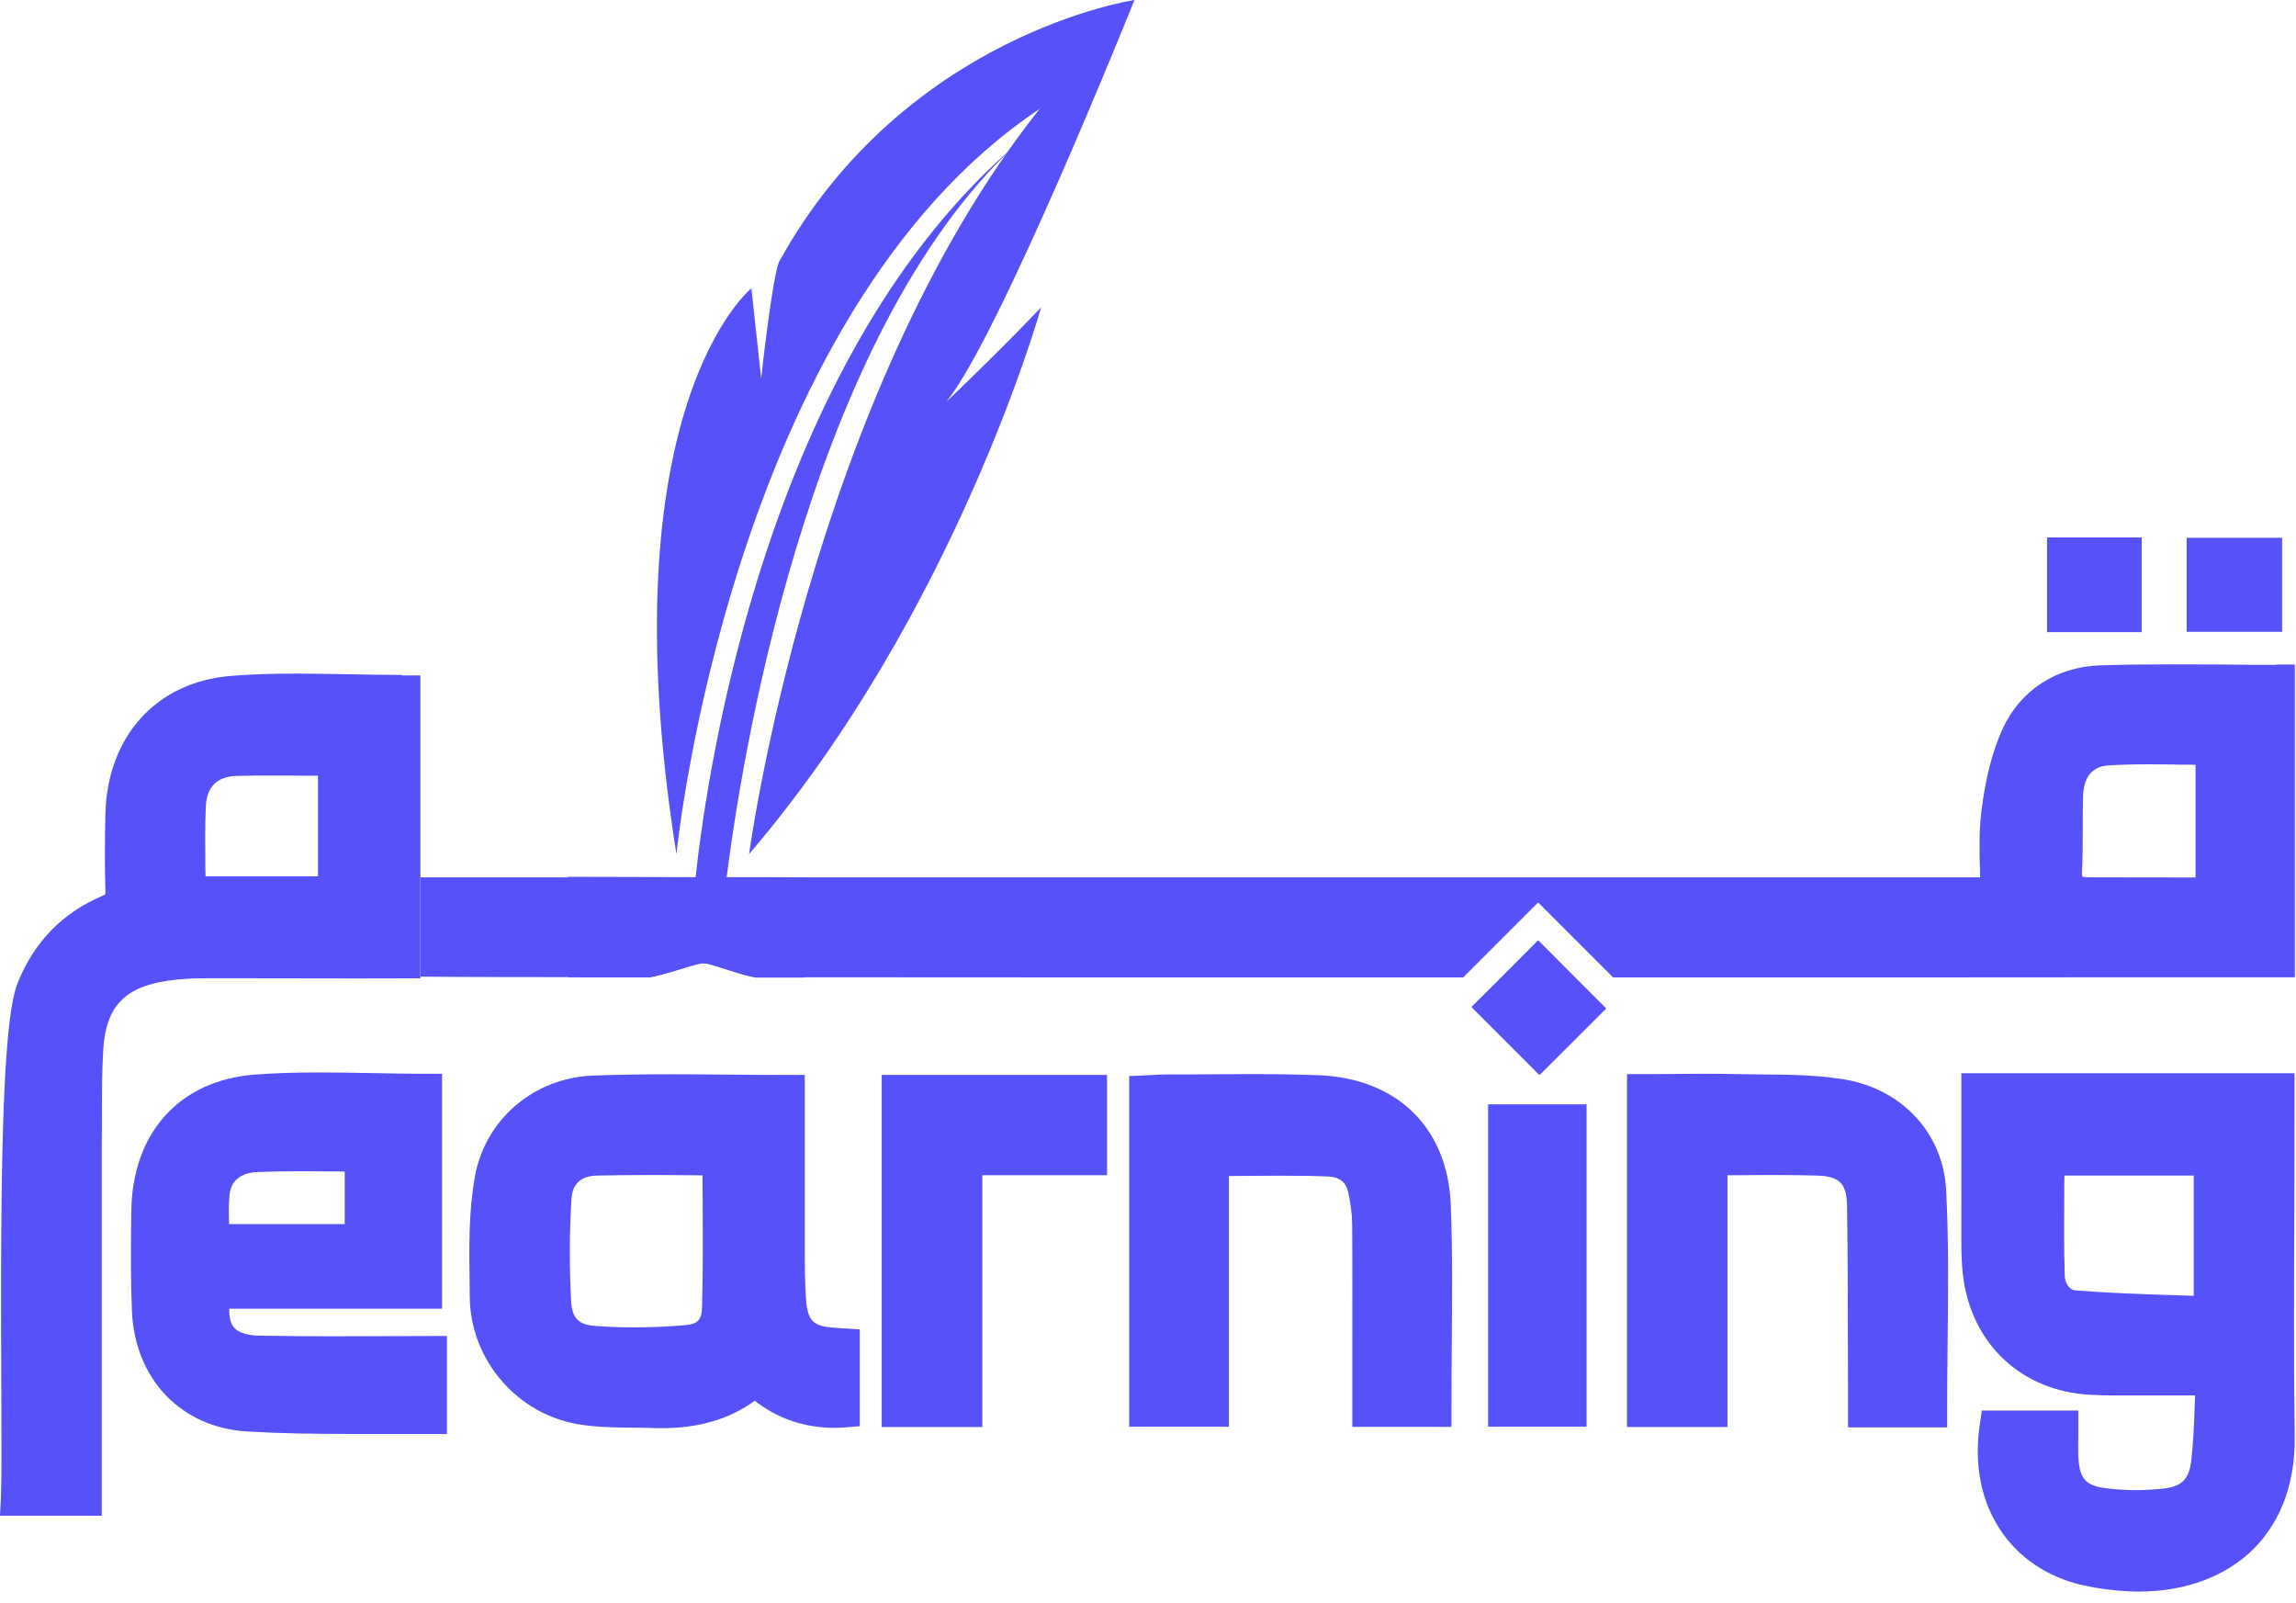 <svg width="139" height="97" viewBox="0 0 139 97" fill="none" xmlns="http://www.w3.org/2000/svg">
<path d="M138.9 73.26C138.9 71.28 138.91 69.29 138.91 67.31V64.96H118.74V68.55C118.74 70.79 118.74 72.98 118.74 75.17C118.74 75.89 118.76 76.66 118.87 77.43C119.45 81.44 122.45 84.19 126.52 84.42C127.06 84.45 127.58 84.46 127.98 84.46H129.12H132.89C132.88 84.63 132.88 84.79 132.87 84.95C132.83 86.15 132.79 87.28 132.66 88.39C132.53 89.51 132.1 89.96 131.03 90.09C130.47 90.15 129.89 90.19 129.32 90.19C128.68 90.19 128.06 90.15 127.45 90.07C126.23 89.9 125.88 89.48 125.82 88.12C125.81 87.77 125.81 87.42 125.82 87.06C125.82 86.87 125.82 86.69 125.82 86.49V85.37H119.98L119.84 86.34C119.17 91.1 121.7 94.97 126.15 95.96C127.07 96.16 128.02 96.28 128.99 96.32C129.16 96.32 129.33 96.33 129.5 96.33C132.33 96.33 134.8 95.4 136.48 93.7C138.11 92.04 138.96 89.71 138.92 86.95C138.86 82.37 138.88 77.74 138.9 73.26ZM132.81 78.43C132.41 78.42 132 78.4 131.59 78.39C129.64 78.33 127.62 78.26 125.66 78.1C125.25 78.07 125.02 77.64 125 77.24C124.95 75.56 124.96 73.91 124.97 72.16C124.97 71.83 124.97 71.49 124.98 71.15H132.81V78.43Z" fill="#5651F9"/>
<path d="M51.06 80.4C50.91 80.39 50.78 80.38 50.65 80.37C49.2 80.29 48.89 79.98 48.79 78.55C48.73 77.6 48.72 76.62 48.72 75.67V75.53C48.72 73.34 48.72 71.14 48.72 68.89V65.06H47.6C46.38 65.06 45.19 65.05 44 65.04C42.83 65.03 41.66 65.02 40.51 65.02C38.72 65.02 37.25 65.05 35.88 65.1C32.28 65.25 29.34 67.79 28.74 71.27C28.37 73.38 28.4 75.55 28.43 77.64L28.44 78.53C28.48 82.31 31.32 85.61 35.05 86.21C36.14 86.39 37.23 86.4 38.28 86.41C38.69 86.41 39.09 86.42 39.5 86.43C39.68 86.44 39.86 86.44 40.04 86.44C42.3 86.44 44.16 85.9 45.69 84.78C47.09 85.87 48.71 86.42 50.53 86.42C50.79 86.42 51.05 86.41 51.32 86.38L52.05 86.32V80.46L51.06 80.4ZM42.5 79.13C42.48 79.9 42.24 80.14 41.45 80.21C40.38 80.3 39.34 80.34 38.35 80.34C37.55 80.34 36.76 80.31 36.01 80.25C35.03 80.18 34.64 79.78 34.58 78.8C34.46 76.7 34.47 74.59 34.6 72.54C34.66 71.64 35.18 71.17 36.16 71.15C37.15 71.13 38.15 71.12 39.14 71.12C39.87 71.12 40.61 71.12 41.35 71.13C41.74 71.13 42.13 71.13 42.53 71.14C42.53 71.68 42.54 72.21 42.54 72.74C42.55 74.93 42.56 77.02 42.5 79.13Z" fill="#5651F9"/>
<path d="M20.01 80.88C18.83 80.88 17.28 80.87 15.71 80.84C15.17 80.83 14.46 80.74 14.14 80.31C13.95 80.07 13.87 79.69 13.88 79.21H26.76V64.99H25.64C24.59 64.99 23.54 64.97 22.5 64.95C21.45 64.93 20.41 64.91 19.38 64.91C17.85 64.91 16.6 64.95 15.42 65.04C10.86 65.39 7.99 68.57 7.95 73.35L7.94 73.97C7.92 75.75 7.91 77.58 7.99 79.4C8.18 83.48 10.97 86.4 14.95 86.64C16.96 86.76 18.93 86.79 21.29 86.79H23.82C24.43 86.79 25.03 86.79 25.64 86.79H27.06V80.86L20.01 80.88ZM13.9 72.28C14.03 71.18 14.98 70.97 15.53 70.94C16.27 70.91 17.07 70.89 18.05 70.89C18.68 70.89 19.32 70.89 19.97 70.9C20.27 70.9 20.57 70.9 20.87 70.91V74.09H13.87C13.85 73.46 13.84 72.86 13.9 72.28Z" fill="#5651F9"/>
<path d="M111.88 86.4V84.08C111.88 82.99 111.87 81.9 111.87 80.82C111.87 78.26 111.86 75.61 111.82 73.01C111.8 71.62 111.37 71.19 109.97 71.15C109.14 71.13 108.31 71.12 107.47 71.12C106.83 71.12 106.18 71.12 105.52 71.13C105.21 71.13 104.9 71.13 104.58 71.13V86.37H98.5V65.01H99.62C100.19 65.01 100.76 65.01 101.33 65C101.9 65 102.46 64.99 103.03 64.99C103.75 64.99 104.47 64.99 105.19 65.01C105.67 65.02 106.16 65.02 106.64 65.03C108.24 65.04 109.89 65.06 111.52 65.31C115.11 65.86 117.64 68.56 117.82 72.03C117.98 75.1 117.94 78.24 117.91 81.27C117.89 82.59 117.88 83.93 117.88 85.27V86.39H111.88V86.4Z" fill="#5651F9"/>
<path d="M81.87 86.35V81.47C81.87 79.02 81.88 76.57 81.86 74.11C81.86 73.52 81.77 72.87 81.62 72.16C81.49 71.56 81.09 71.24 80.44 71.21C79.59 71.17 78.66 71.16 77.51 71.16C76.83 71.16 76.15 71.17 75.45 71.17C75.1 71.17 74.75 71.18 74.4 71.18V86.35H68.36V65.13L69.43 65.08L69.83 65.06C70.13 65.04 70.41 65.03 70.7 65.03H71.2C71.92 65.03 72.65 65.03 73.37 65.02C74.1 65.02 74.82 65.01 75.55 65.01C77.28 65.01 78.61 65.03 79.85 65.08C84.59 65.27 87.65 68.27 87.83 72.92C87.94 75.76 87.91 78.66 87.89 81.46C87.88 82.71 87.87 83.97 87.87 85.24V86.36H81.87V86.35Z" fill="#5651F9"/>
<path d="M67.02 65.06V71.13H59.47V86.37H53.38V65.06H67.02Z" fill="#5651F9"/>
<path d="M96.05 66.84H90.09V86.35H96.05V66.84Z" fill="#5651F9"/>
<path d="M97.23 61.04L93.2 65.06L89.09 60.95L90.86 59.19L93.12 56.92L95.38 59.19L97.23 61.04Z" fill="#5651F9"/>
<path d="M97.23 61.04L93.2 65.06L89.09 60.95L90.86 59.19L93.12 56.92L95.38 59.19L97.23 61.04Z" fill="#5651F9"/>
<path d="M137.81 40.24C136.73 40.24 135.68 40.24 134.61 40.22C133.56 40.22 132.52 40.21 131.47 40.21C129.8 40.21 128.43 40.23 127.16 40.27C124.47 40.36 122.3 41.78 121.22 44.15C120.61 45.51 120.2 47.09 119.95 49.14C119.81 50.32 119.83 51.52 119.87 52.68C119.87 52.82 119.87 52.95 119.88 53.1H25.46V59.11L26.57 59.12C27.32 59.13 30.12 59.14 34.42 59.14C35.89 59.14 37.54 59.14 39.34 59.14C39.95 59.02 40.52 58.84 41.1 58.67C41.53 58.53 41.96 58.4 42.37 58.31C42.4 58.3 42.47 58.29 42.56 58.29C42.65 58.29 42.75 58.3 42.84 58.32C43.21 58.41 43.6 58.54 44.01 58.68C44.57 58.85 45.14 59.04 45.75 59.15H48.68C59.14 59.16 72.24 59.16 85.61 59.16H88.58L93.12 54.62L97.66 59.16C110.58 59.16 122.53 59.16 129.8 59.15H138.93V40.22H137.81V40.24ZM132.93 53.11L126.45 53.1C126.23 53.1 126.11 53.08 126.06 53.06C126.05 53.01 126.04 52.92 126.04 52.76C126.09 51.94 126.09 51.12 126.09 50.32C126.09 49.59 126.09 48.83 126.11 48.1C126.15 47.34 126.44 46.41 127.62 46.33C128.35 46.28 129.14 46.26 130.11 46.26C130.74 46.26 131.38 46.27 132.02 46.28C132.32 46.28 132.62 46.28 132.92 46.29V53.11H132.93Z" fill="#5651F9"/>
<path d="M138.16 32.55H132.38V38.24H138.16V32.55Z" fill="#5651F9"/>
<path d="M129.66 32.53H123.93V38.26H129.66V32.53Z" fill="#5651F9"/>
<path d="M24.34 40.85C23.26 40.85 22.2 40.83 21.14 40.81C20.08 40.79 19.03 40.77 17.99 40.77C16.44 40.77 15.17 40.81 13.98 40.91C9.47 41.27 6.49 44.56 6.38 49.29C6.34 51.01 6.34 52.51 6.38 53.9C6.38 54.02 6.38 54.1 6.37 54.13C6.34 54.15 6.29 54.18 6.18 54.23C3.78 55.25 2.06 57.02 1.07 59.49C0.06 61.98 0.03 72.57 0.08 84.13C0.09 87.2 0.1 89.62 0.06 90.56L0 91.74H6.16V89.76C6.16 72.21 6.16 69.36 6.16 69.22C6.17 68.63 6.17 68.04 6.17 67.46C6.17 66.16 6.17 64.81 6.25 63.52C6.41 60.94 7.54 59.74 10.14 59.36C10.82 59.26 11.56 59.21 12.41 59.21H14.15C15.35 59.21 20.15 59.22 21.35 59.22C22.54 59.22 23.95 59.22 25.45 59.21V40.88H24.34V40.85ZM19.25 53.04H12.44C12.44 52.84 12.44 52.64 12.43 52.44C12.42 51.18 12.41 49.99 12.46 48.8C12.52 47.61 13.15 46.99 14.35 46.96C15.12 46.94 15.89 46.94 16.67 46.94C17.27 46.94 17.87 46.94 18.48 46.95C18.73 46.95 18.99 46.95 19.25 46.95V53.04Z" fill="#5651F9"/>
<path d="M48.68 59.17V53.1C47.2 53.09 45.73 53.09 44.24 53.09H42.31C39.66 53.08 37.03 53.08 34.38 53.07V53.1C34.39 55.12 34.41 57.13 34.42 59.15C35.89 59.16 37.54 59.16 39.34 59.16C39.35 59.16 39.35 59.16 39.35 59.16C39.96 59.04 40.54 58.86 41.11 58.69C41.55 58.56 41.97 58.42 42.38 58.33C42.41 58.32 42.48 58.31 42.57 58.31C42.66 58.31 42.76 58.32 42.85 58.34C43.23 58.44 43.61 58.56 44.02 58.69C44.58 58.87 45.15 59.06 45.76 59.17H48.68Z" fill="#5651F9"/>
<path d="M61.46 8.79C61.27 8.97 61.08 9.15 60.89 9.34C48.66 21.38 44.8 46.68 43.99 53.1H42.11C42.87 46.12 46.49 22.16 60.97 9.23C61.14 9.07 61.3 8.93 61.46 8.79Z" fill="#5651F9"/>
<path d="M40.95 51.7C40.95 51.7 44.18 19.1 62.94 6.59C67.01 2.25 68.68 0 68.68 0C68.68 0 54.76 2.06 47.15 15.87C46.73 16.98 46.08 22.9 46.08 22.9L45.49 17.45C45.49 17.44 36.65 24.59 40.95 51.7Z" fill="#5651F9"/>
<path d="M45.35 51.69C45.35 51.69 49.06 24.06 62.94 6.59C65.28 2.83 68.68 0 68.68 0C68.68 0 60.44 20.56 57.26 24.35C61 20.77 63.03 18.6 63.03 18.6C63.03 18.6 57.87 37.08 45.35 51.69Z" fill="#5651F9"/>
</svg>
